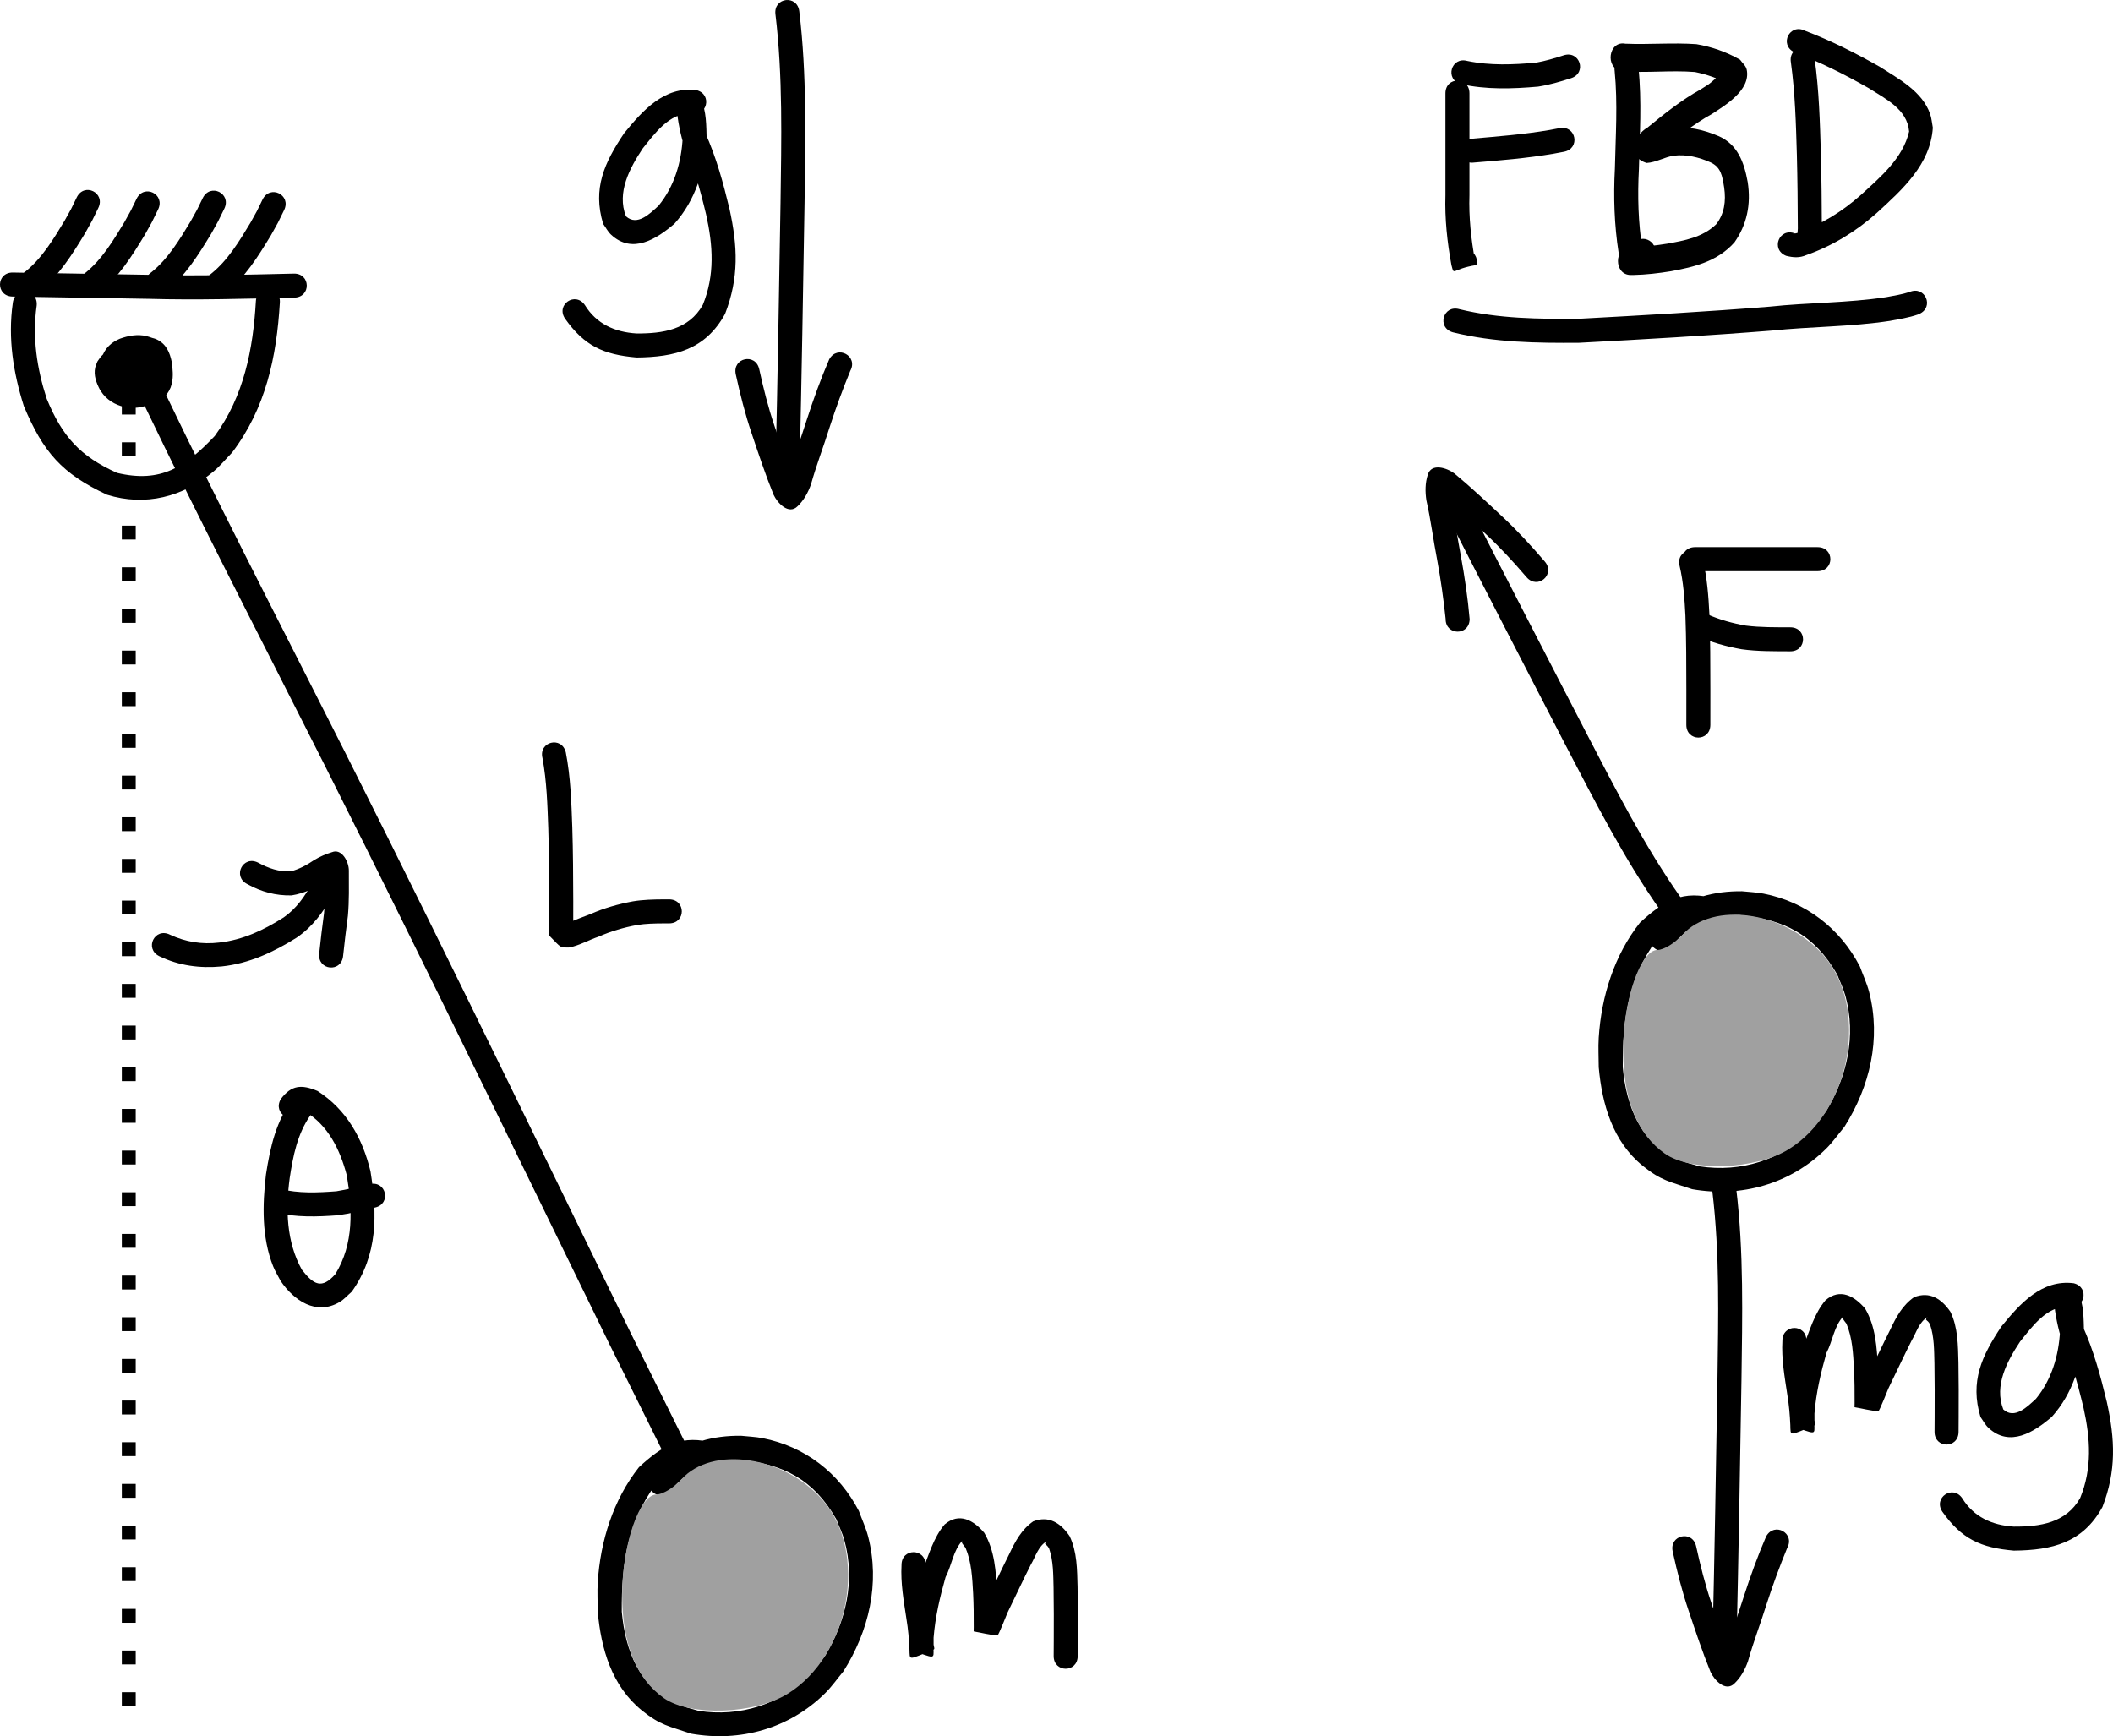 <?xml version="1.0" encoding="UTF-8" standalone="no"?>
<!-- Created with Inkscape (http://www.inkscape.org/) -->

<svg
   xmlns:dc="http://purl.org/dc/elements/1.1/"
   xmlns:cc="http://creativecommons.org/ns#"
   xmlns:rdf="http://www.w3.org/1999/02/22-rdf-syntax-ns#"
   xmlns:svg="http://www.w3.org/2000/svg"
   xmlns="http://www.w3.org/2000/svg"
   xmlns:sodipodi="http://sodipodi.sourceforge.net/DTD/sodipodi-0.dtd"
   xmlns:inkscape="http://www.inkscape.org/namespaces/inkscape"
   width="367.679"
   height="302.12"
   id="svg28321"
   version="1.1"
   inkscape:version="0.48.0 r9654"
   sodipodi:docname="Pendulum.svg">
  <defs
     id="defs28323" />
  <sodipodi:namedview
     inkscape:document-units="mm"
     pagecolor="#ffffff"
     bordercolor="#666666"
     borderopacity="1.0"
     inkscape:pageopacity="0.0"
     inkscape:pageshadow="2"
     inkscape:zoom="0.7176508"
     inkscape:cx="189.08004"
     inkscape:cy="47.36247"
     inkscape:current-layer="layer1"
     id="namedview28325"
     showgrid="false"
     fit-margin-top="0"
     fit-margin-left="0"
     fit-margin-right="0"
     fit-margin-bottom="0"
     inkscape:window-width="1280"
     inkscape:window-height="752"
     inkscape:window-x="0"
     inkscape:window-y="0"
     inkscape:window-maximized="1" />
  <g
     inkscape:label="Layer 1"
     inkscape:groupmode="layer"
     id="layer1"
     transform="translate(-337.101,-117.29)">
    <path
       style="fill:#000000;fill-opacity:1;fill-rule:nonzero;stroke:none"
       id="path28840"
       d="m 339.353,164.713 c 7.892,0.132 15.784,0.263 23.676,0.395 8.396,0.245 16.795,-0.021 25.189,-0.209 2.955,-0.066 3.049,4.113 0.094,4.179 l 0,0 c -8.448,0.19 -16.902,0.455 -25.352,0.209 -7.892,-0.132 -15.784,-0.263 -23.676,-0.395 -2.956,-0.049 -2.886,-4.229 0.07,-4.18 z"
       inkscape:connector-curvature="0" />
    <path
       style="fill:#000000;fill-opacity:1;fill-rule:nonzero;stroke:none"
       id="path28842"
       d="m 341.46,164.589 c 2.939,-2.33 4.967,-5.726 6.886,-8.907 1.496,-2.696 0.796,-1.349 2.106,-4.039 1.297,-2.656 5.053,-0.822 3.756,1.835 l 0,0 c -1.436,2.931 -0.675,1.474 -2.285,4.369 -2.219,3.655 -4.578,7.497 -8.01,10.128 -2.394,1.734 -4.846,-1.652 -2.452,-3.386 z"
       inkscape:connector-curvature="0" />
    <path
       inkscape:connector-curvature="0"
       d="m 351.866,164.84 c 2.939,-2.33 4.967,-5.726 6.886,-8.907 1.496,-2.696 0.796,-1.349 2.106,-4.039 1.297,-2.656 5.053,-0.822 3.756,1.835 l 0,0 c -1.436,2.931 -0.675,1.474 -2.285,4.369 -2.219,3.655 -4.578,7.497 -8.01,10.128 -2.394,1.734 -4.846,-1.652 -2.452,-3.386 z"
       id="path28848"
       style="fill:#000000;fill-opacity:1;fill-rule:nonzero;stroke:none" />
    <path
       inkscape:connector-curvature="0"
       d="m 363.384,164.708 c 2.939,-2.33 4.967,-5.726 6.886,-8.907 1.496,-2.696 0.796,-1.349 2.106,-4.039 1.297,-2.656 5.053,-0.822 3.756,1.835 l 0,0 c -1.436,2.931 -0.675,1.474 -2.285,4.369 -2.219,3.655 -4.578,7.497 -8.01,10.128 -2.394,1.734 -4.846,-1.652 -2.452,-3.386 z"
       id="path28850"
       style="fill:#000000;fill-opacity:1;fill-rule:nonzero;stroke:none" />
    <path
       style="fill:#000000;fill-opacity:1;fill-rule:nonzero;stroke:none"
       id="path28852"
       d="m 373.79,164.959 c 2.939,-2.33 4.967,-5.726 6.886,-8.907 1.496,-2.696 0.796,-1.349 2.106,-4.039 1.297,-2.656 5.053,-0.822 3.756,1.835 l 0,0 c -1.436,2.931 -0.675,1.474 -2.285,4.369 -2.219,3.655 -4.578,7.497 -8.01,10.128 -2.394,1.734 -4.846,-1.652 -2.452,-3.386 z"
       inkscape:connector-curvature="0" />
    <path
       style="fill:#000000;fill-opacity:1;fill-rule:nonzero;stroke:none"
       id="path28892"
       d="m 343.48,170.485 c -0.788,5.517 0.046,10.949 1.752,16.198 2.706,6.567 5.807,10.006 12.232,12.893 7.602,1.815 11.913,-1.028 17.003,-6.423 5.071,-6.888 6.679,-15.12 7.158,-23.467 0.173,-2.951 4.346,-2.706 4.173,0.244 l 0,0 c -0.567,9.499 -2.443,18.361 -8.321,26.124 -1.061,1.081 -2.025,2.266 -3.182,3.243 -5.293,4.469 -11.935,6.151 -18.574,4.078 -7.855,-3.665 -11.099,-7.404 -14.47,-15.416 -1.841,-5.813 -2.796,-11.81 -1.929,-17.91 0.308,-2.94 4.466,-2.504 4.158,0.436 z"
       inkscape:connector-curvature="0" />
    <path
       style="fill:#000000;fill-opacity:1;fill-rule:nonzero;stroke:none"
       id="path28898"
       d="m 362.878,179.441 c 8.682,18.44 17.953,36.593 27.175,54.767 19.464,38.148 38.069,76.724 56.876,115.197 3.544,7.143 7.088,14.286 10.632,21.428 1.314,2.648 -2.431,4.506 -3.745,1.858 l 0,0 c -3.547,-7.15 -7.095,-14.3 -10.642,-21.45 -18.798,-38.454 -37.394,-77.012 -56.849,-115.141 -9.223,-18.174 -18.494,-36.326 -27.175,-54.767 -1.337,-2.636 2.39,-4.527 3.728,-1.891 z"
       inkscape:connector-curvature="0"
       inkscape:transform-center-x="-48.948279"
       inkscape:transform-center-y="98.335537" />
    <path
       style="fill:#000000;fill-opacity:1;fill-rule:nonzero;stroke:none"
       id="path28906"
       d="m 358.158,177.262 c -0.017,6.3e-4 -0.068,0.008 -0.051,0.002 0.814,-0.284 1.656,-0.429 2.509,-0.532 1.296,-0.149 2.716,0.055 3.691,1.003 0.282,0.274 0.484,0.618 0.726,0.927 0.765,1.499 0.675,2.932 0.216,4.494 -0.639,1.392 -1.779,2.579 -3.355,2.886 -0.353,0.069 -0.717,0.05 -1.075,0.075 -0.347,-0.07 -0.709,-0.086 -1.04,-0.21 -1.606,-0.6 -2.333,-1.841 -2.779,-3.379 -0.162,-0.916 -0.321,-1.881 -0.195,-2.814 0.036,-0.269 0.109,-0.531 0.164,-0.797 0.124,-0.287 0.213,-0.591 0.373,-0.86 0.663,-1.105 1.833,-1.83 3.132,-1.915 0.335,-0.022 0.669,0.044 1.004,0.066 2.029,0.512 3.015,1.493 3.906,3.323 0.541,1.392 0.674,2.951 0.017,4.339 -0.155,0.327 -0.368,0.624 -0.553,0.937 -1.32,1.628 -3.018,2.117 -5.033,2.284 -1.732,4.3e-4 -3.431,-0.605 -4.51,-2.006 -0.208,-0.27 -0.36,-0.578 -0.539,-0.867 -0.623,-1.443 -0.773,-3.085 -0.121,-4.555 0.139,-0.313 0.334,-0.598 0.5,-0.897 1.293,-1.677 2.975,-2.193 5.008,-2.345 1.731,0.075 3.294,0.811 4.367,2.178 0.198,0.252 0.356,0.532 0.533,0.798 0.714,1.318 0.99,2.795 0.572,4.254 -0.078,0.271 -0.203,0.527 -0.304,0.79 -0.198,0.303 -0.358,0.634 -0.595,0.909 -0.902,1.047 -2.304,1.644 -3.682,1.697 -0.384,0.015 -0.768,-0.043 -1.151,-0.065 -1.594,-0.301 -3.135,-0.99 -4.157,-2.285 -0.216,-0.273 -0.375,-0.585 -0.563,-0.878 -0.657,-1.393 -0.976,-3.018 -0.329,-4.487 0.164,-0.373 0.424,-0.697 0.636,-1.046 0.294,-0.27 0.555,-0.581 0.882,-0.811 1.413,-0.994 3.183,-1.087 4.843,-1 1.61,0.211 3.232,0.83 4.3,2.099 0.23,0.273 0.399,0.592 0.599,0.887 1.036,2.061 0.582,3.701 -0.429,5.621 -0.885,1.364 -2.167,2.443 -3.762,2.897 -0.31,0.088 -0.631,0.129 -0.947,0.193 -0.399,-0.007 -0.803,0.041 -1.197,-0.022 -1.587,-0.256 -2.804,-1.31 -3.536,-2.682 -0.148,-0.278 -0.25,-0.577 -0.375,-0.866 -0.477,-1.275 -0.737,-2.612 -0.791,-3.967 0.147,-2.041 1.426,-3.363 3.431,-3.761 0.322,-0.064 0.653,-0.073 0.979,-0.11 1.373,-0.032 2.825,0.112 4.068,0.745 0.307,0.156 0.589,0.355 0.883,0.533 0.272,0.26 0.575,0.492 0.815,0.781 1.013,1.221 1.287,2.842 0.874,4.351 -0.097,0.353 -0.259,0.685 -0.388,1.028 -1.036,1.934 -2.511,2.931 -4.53,3.682 -1.504,0.426 -3.041,0.322 -4.338,-0.614 -0.783,-0.565 -0.925,-0.99 -1.408,-1.794 -0.609,-1.46 -0.871,-3.003 -0.897,-4.573 0.115,-1.79 0.965,-3.297 2.526,-4.243 0.28,-0.17 0.588,-0.289 0.883,-0.434 1.466,-0.532 3.066,-0.821 4.614,-0.457 0.35,0.082 0.685,0.218 1.027,0.327 1.656,0.772 2.833,2.175 3.238,3.953 0.079,0.345 0.105,0.699 0.158,1.048 0.068,1.662 -0.356,3.32 -1.383,4.66 -0.206,0.268 -0.456,0.5 -0.683,0.75 -1.262,1.105 -2.838,1.7 -4.522,1.753 -0.331,0.011 -0.662,-0.021 -0.993,-0.032 -1.707,-0.234 -3.28,-0.987 -4.377,-2.331 -0.207,-0.254 -0.375,-0.537 -0.562,-0.805 -0.607,-1.158 -1.123,-2.507 -0.816,-3.837 0.084,-0.365 0.256,-0.705 0.383,-1.058 0.228,-0.313 0.425,-0.649 0.684,-0.938 0.896,-0.999 2.472,-1.661 3.69,-2.192 1.174,-0.428 2.388,-1.051 3.667,-1.109 0.382,-0.017 0.765,0.029 1.147,0.043 0.352,0.105 0.723,0.161 1.056,0.314 1.745,0.798 2.354,2.295 2.706,4.028 0.145,1.182 0.276,2.4 0.019,3.578 -0.058,0.266 -0.151,0.524 -0.227,0.786 -0.685,1.653 -2.058,2.926 -3.977,2.904 -0.487,-0.006 -0.96,-0.166 -1.44,-0.249 -3.833,-1.096 -2.266,-6.458 1.567,-5.362 l 0,0 c -0.582,0.051 -1.467,0.279 -1.524,1.004 0.298,-0.3 0.006,-1.265 0.03,-1.661 -0.025,-0.208 -0.044,-0.309 -0.015,-0.302 0.05,0.012 0.076,0.07 0.116,0.102 0.307,0.238 0.62,0.406 1.023,0.401 0.098,-0.019 0.2,-0.021 0.293,-0.057 0.045,-0.017 -0.097,-0.01 -0.144,-8.4e-4 -0.139,0.026 -0.274,0.066 -0.41,0.104 -0.329,0.093 -0.694,0.214 -1.011,0.337 -0.216,0.084 -0.427,0.177 -0.641,0.265 -0.65,0.266 -0.393,0.144 -1.073,0.501 -0.159,0.083 -0.314,0.174 -0.475,0.254 -0.044,0.022 -0.091,0.059 -0.14,0.052 -0.024,-0.003 0.01,-0.046 0.015,-0.069 0.058,-0.119 0.115,-0.239 0.172,-0.359 0.026,-0.139 0.068,-0.277 0.079,-0.418 0.043,-0.554 -0.163,-0.592 0.013,-0.051 -0.023,0.253 0.311,0.44 0.487,0.551 0.391,0.054 0.759,0.028 1.147,-0.032 0.345,-0.181 0.441,-0.548 0.511,-0.911 0.114,-0.565 -0.128,-0.184 0.237,-0.388 -0.017,-0.277 -1.17,-0.064 -1.318,-0.023 -0.382,0.08 0.133,-0.284 -0.113,-0.449 -0.004,0.723 0.119,1.42 0.297,2.116 -0.306,-0.248 -0.708,-0.511 -1.125,-0.427 -0.065,0.013 -0.151,0.017 -0.185,0.073 -0.024,0.039 0.092,0.003 0.138,0.004 0.45,-0.122 0.848,-0.329 1.217,-0.611 0.039,-0.009 0.095,-0.069 0.116,-0.035 0.053,0.089 0.06,0.199 0.107,0.291 0.101,0.194 0.284,0.294 0.475,0.382 0.031,-0.001 0.114,0.017 0.092,-0.004 -0.304,-0.291 -1.045,-0.292 -1.428,-0.313 -0.205,-0.082 0.139,-0.211 0.221,-0.304 0.392,-0.443 0.473,-0.601 0.594,-1.181 0.019,-0.091 -0.004,-0.185 -0.006,-0.278 -0.118,0.346 0.296,1.61 0.403,2 0.057,0.343 -0.165,0.104 -0.425,0.05 -0.307,-0.063 -0.359,-0.021 -0.634,0.048 0.16,0.173 0.587,-0.17 0.683,-0.284 0.138,-0.191 0.273,-0.551 0.303,-0.496 0.048,0.088 0.042,0.393 0.182,0.38 0.588,0.413 -0.107,-0.276 -0.419,-0.221 -0.273,-0.033 -0.391,-0.06 -0.664,-0.048 -0.346,0.015 -0.451,0.082 -0.449,0.037 0.01,-0.179 0.431,-0.189 0.328,-0.43 0.043,-0.123 0.103,-0.242 0.131,-0.369 0.075,-0.351 -0.099,-0.516 -0.058,-0.148 -0.448,-0.161 0.345,0.402 0.433,0.352 -0.092,0.116 0.055,0.092 0.04,0.122 -0.117,0.231 -0.426,0.38 -0.43,0.682 0.062,0.187 0.158,0.478 0.086,0.04 0.077,-0.142 -0.163,-0.142 0.197,-0.284 -0.409,-0.056 -0.757,0.291 -0.49,-0.268 0.002,-0.092 -0.013,-0.345 -0.067,-0.269 -0.037,0.053 0.019,0.135 -0.011,0.193 -0.019,0.037 -0.067,-0.11 -0.109,-0.066 -0.115,-0.094 -0.256,-0.198 -0.418,-0.198 -0.01,-4e-5 -0.102,0.38 0.157,0.131 0.128,0.006 0.739,-0.066 0.751,-0.035 0.022,0.058 -0.083,0.122 -0.048,0.179 -0.019,0.072 -0.051,0.143 -0.057,0.217 -0.001,0.013 0.029,-0.017 0.039,-0.008 0.02,0.018 0.024,0.049 0.035,0.073 0.024,0.057 0.025,0.216 0.069,0.173 0.05,-0.05 -0.024,-0.138 -0.033,-0.208 -0.005,-0.036 -0.006,-0.073 -0.009,-0.109 -0.03,-0.227 0.134,0.026 0.138,-0.044 0.002,-0.035 -0.104,-0.068 -0.071,-0.077 0.11,-0.029 0.224,0.102 0.34,0.046 0.94,-0.071 1.559,-0.466 1.795,-1.413 -0.004,-0.551 -0.024,0.716 0.032,0.819 -0.013,0.125 -0.174,-0.14 -0.225,-0.179 -0.37,-0.283 -0.8,-0.431 -1.271,-0.417 -0.572,0.116 -0.966,0.247 -1.073,0.851 0.063,0.148 0.072,-0.233 0.073,-0.234 0.092,-0.102 0.031,0.467 0.216,0.366 0.36,0.366 0.39,0.479 0.845,0.666 0.209,0.086 0.982,0.068 0.246,0.09 -0.6,0.066 -1.186,0.178 -1.75,0.402 -3.871,0.957 -5.24,-4.458 -1.369,-5.415 z"
       inkscape:connector-curvature="0" />
    <path
       style="fill:#000000;fill-opacity:1;fill-rule:nonzero;stroke:none"
       id="path28928"
       d="m 459.626,372.19 c -3.523,-0.782 -6.083,1.119 -8.472,3.453 -4.931,6.723 -5.92,13.972 -5.857,22.108 0.603,6.73 3.06,13.2 9.638,16.078 1.199,0.524 2.496,0.784 3.744,1.176 7.132,1.088 14.225,-1.07 19.327,-6.287 0.973,-0.995 1.753,-2.163 2.629,-3.244 3.685,-6.034 5.315,-13.189 3.403,-20.138 -0.347,-1.261 -0.936,-2.442 -1.404,-3.663 -3.979,-6.976 -9.236,-9.644 -17.02,-10.384 -5.333,0.043 -8.414,1.468 -11.858,5.429 -1.979,2.195 -5.084,-0.604 -3.105,-2.799 l 0,0 c 0.78,-0.842 1.477,-1.77 2.34,-2.527 3.632,-3.183 8.334,-4.311 13.054,-4.261 1.254,0.139 2.524,0.173 3.762,0.417 7.377,1.453 13.298,6.029 16.744,12.667 0.536,1.476 1.213,2.908 1.608,4.427 2.122,8.163 0.127,16.496 -4.3,23.492 -1.061,1.267 -2.008,2.639 -3.183,3.801 -6.235,6.164 -14.771,8.537 -23.304,7.042 -3.88,-1.325 -5.359,-1.441 -8.59,-4.061 -5.237,-4.247 -7.085,-10.702 -7.666,-17.149 -4.3e-4,-1.72 -0.112,-3.444 -10e-4,-5.161 0.462,-7.174 2.693,-14.332 7.169,-20.002 4.168,-3.838 7.49,-5.812 13.211,-4.152 2.644,1.322 0.774,5.061 -1.869,3.739 z"
       inkscape:connector-curvature="0" />
    <path
       inkscape:connector-curvature="0"
       d="m 633.805,277.436 c -3.523,-0.782 -6.083,1.119 -8.472,3.453 -4.931,6.723 -5.92,13.972 -5.857,22.108 0.603,6.73 3.06,13.2 9.638,16.078 1.199,0.524 2.496,0.784 3.744,1.176 7.132,1.088 14.225,-1.07 19.327,-6.287 0.973,-0.995 1.753,-2.163 2.629,-3.244 3.685,-6.034 5.315,-13.189 3.403,-20.138 -0.347,-1.261 -0.936,-2.442 -1.404,-3.663 -3.979,-6.976 -9.236,-9.644 -17.02,-10.384 -5.333,0.043 -8.414,1.468 -11.858,5.429 -1.979,2.195 -5.084,-0.604 -3.105,-2.799 l 0,0 c 0.78,-0.842 1.477,-1.77 2.34,-2.527 3.632,-3.183 8.334,-4.311 13.054,-4.261 1.254,0.139 2.524,0.173 3.762,0.417 7.377,1.453 13.298,6.029 16.744,12.667 0.536,1.476 1.213,2.908 1.608,4.427 2.122,8.163 0.127,16.496 -4.3,23.492 -1.061,1.267 -2.008,2.639 -3.183,3.801 -6.235,6.164 -14.771,8.537 -23.304,7.042 -3.88,-1.325 -5.359,-1.441 -8.59,-4.061 -5.237,-4.247 -7.085,-10.702 -7.666,-17.149 -4.3e-4,-1.72 -0.112,-3.444 -10e-4,-5.161 0.462,-7.174 2.693,-14.332 7.169,-20.002 4.168,-3.838 7.49,-5.812 13.211,-4.152 2.644,1.322 0.774,5.061 -1.869,3.739 z"
       id="path28930"
       style="fill:#000000;fill-opacity:1;fill-rule:nonzero;stroke:none" />
    <path
       style="fill:#000000;fill-opacity:1;fill-rule:nonzero;stroke:none"
       id="path28932"
       d="m 626.119,275.844 c -6.415,-9.098 -11.477,-19.074 -16.616,-28.923 -7,-13.517 -13.985,-27.042 -20.897,-40.604 -1.342,-2.634 2.382,-4.532 3.724,-1.898 l 0,0 c 6.906,13.55 13.885,27.063 20.879,40.568 5.059,9.699 10.037,19.526 16.352,28.485 1.677,2.434 -1.765,4.806 -3.442,2.372 z"
       inkscape:connector-curvature="0" />
    <path
       style="fill:#000000;fill-opacity:1;fill-rule:nonzero;stroke:none"
       id="path28936"
       d="m 588.648,224.967 c -0.359,-3.431 -0.845,-6.861 -1.471,-10.256 -0.673,-3.443 -1.1,-6.935 -1.874,-10.358 -0.223,-1.489 -0.224,-3.014 0.243,-4.454 0.626,-2.114 3.383,-1.165 4.621,-0.232 2.923,2.416 5.678,5.021 8.447,7.612 2.592,2.418 4.981,5.035 7.29,7.721 1.926,2.242 -1.245,4.966 -3.171,2.724 l 0,0 c -2.209,-2.572 -4.494,-5.078 -6.975,-7.393 -2.673,-2.502 -5.333,-5.021 -8.151,-7.359 -3.271,-2.661 1.008,0.74 1.889,-1.701 -0.249,0.679 -0.155,1.459 -0.114,2.164 0.781,3.478 1.23,7.021 1.907,10.52 0.67,3.659 1.219,7.357 1.54,11.062 -0.035,2.956 -4.216,2.905 -4.18,-0.05 z"
       inkscape:connector-curvature="0" />
    <path
       inkscape:connector-curvature="0"
       d="m 639.216,324.114 c 1.333,11.052 1.06,22.235 0.914,33.344 -0.247,15.22 -0.51,30.44 -0.856,45.658 -0.067,2.955 -4.246,2.86 -4.179,-0.095 l 0,0 c 0.345,-15.205 0.609,-30.411 0.855,-45.618 0.145,-10.938 0.422,-21.95 -0.89,-32.833 -0.323,-2.938 3.833,-3.394 4.155,-0.456 z"
       id="path28938"
       style="fill:#000000;fill-opacity:1;fill-rule:nonzero;stroke:none" />
    <path
       inkscape:connector-curvature="0"
       d="m 648.081,386.676 c -1.311,3.191 -2.509,6.442 -3.568,9.727 -1.04,3.351 -2.32,6.627 -3.262,10.008 -0.509,1.417 -1.232,2.76 -2.326,3.806 -1.553,1.564 -3.531,-0.578 -4.178,-1.987 -1.428,-3.513 -2.618,-7.113 -3.827,-10.707 -1.135,-3.358 -1.998,-6.795 -2.757,-10.255 -0.633,-2.887 3.451,-3.782 4.083,-0.895 l 0,0 c 0.725,3.312 1.549,6.602 2.635,9.817 1.167,3.471 2.314,6.949 3.686,10.344 1.618,3.894 -0.537,-1.13 -2.47,0.602 0.542,-0.48 0.828,-1.211 1.126,-1.852 0.962,-3.433 2.247,-6.765 3.31,-10.167 1.145,-3.539 2.416,-7.056 3.89,-10.469 1.433,-2.585 5.089,-0.559 3.656,2.026 z"
       id="path28940"
       style="fill:#000000;fill-opacity:1;fill-rule:nonzero;stroke:none" />
    <path
       style="fill:#000000;fill-opacity:1;fill-rule:nonzero;stroke:none"
       id="path28956"
       d="m 498.153,389.602 c -0.184,2.977 0.377,5.9 0.816,8.828 0.31,1.869 0.471,3.757 0.557,5.649 0.064,2.019 0.355,1.827 -4.151,0.264 -2.1e-4,-7e-5 -0.002,-1.291 -0.003,-2.07 0.277,-3.992 1.152,-7.847 2.243,-11.684 1.128,-2.747 1.909,-5.732 3.864,-8.028 2.542,-2.157 5.026,-0.727 6.885,1.447 1.841,3.119 2.037,6.758 2.241,10.285 0.101,2.053 0.127,4.108 0.112,6.163 -0.004,0.362 -0.006,0.724 -0.029,1.086 -1.273,-0.471 -2.624,-0.769 -3.818,-1.413 -0.024,-0.013 1.642,-3.744 1.789,-4.051 1.37,-2.794 2.676,-5.624 4.079,-8.403 1.04,-2.201 2.115,-4.22 4.143,-5.641 2.755,-1.078 4.803,0.311 6.33,2.543 1.333,2.749 1.312,5.854 1.398,8.843 0.058,3.136 0.047,6.273 0.035,9.41 -0.004,0.881 -0.008,1.762 -0.015,2.643 -0.026,2.956 -4.206,2.919 -4.18,-0.037 l 0,0 c 0.007,-0.874 0.011,-1.747 0.015,-2.621 0.011,-3.092 0.022,-6.185 -0.034,-9.277 -0.062,-2.249 -0.023,-4.581 -0.758,-6.735 -0.452,-0.978 -1.056,-0.643 -0.462,-1.296 -1.471,0.886 -1.908,2.643 -2.743,4.059 -1.398,2.751 -2.686,5.562 -4.044,8.332 -0.124,0.255 -1.569,3.984 -1.752,3.973 -1.399,-0.083 -2.764,-0.465 -4.146,-0.698 0.006,-0.249 0.009,-0.497 0.013,-0.746 0.014,-1.965 -0.01,-3.931 -0.105,-5.894 -0.151,-2.665 -0.264,-5.402 -1.318,-7.896 -0.469,-0.661 -0.874,-0.941 -0.506,-1.304 -1.637,1.687 -1.9,4.377 -2.972,6.399 -0.986,3.465 -1.794,6.931 -2.083,10.535 5.2e-4,0.398 10e-4,0.797 0.002,1.195 4e-4,0.292 0.272,0.768 0.001,0.877 -4.516,1.825 -4.128,1.961 -4.205,-0.073 -0.078,-1.747 -0.226,-3.49 -0.515,-5.216 -0.469,-3.132 -1.045,-6.264 -0.862,-9.448 0,-2.956 4.18,-2.956 4.18,0 z"
       inkscape:connector-curvature="0" />
    <path
       inkscape:connector-curvature="0"
       d="m 651.431,350.586 c -0.184,2.977 0.377,5.9 0.816,8.828 0.31,1.869 0.471,3.757 0.557,5.649 0.064,2.019 0.355,1.827 -4.151,0.264 -2.1e-4,-7e-5 -0.002,-1.291 -0.003,-2.07 0.277,-3.992 1.152,-7.847 2.243,-11.684 1.128,-2.747 1.909,-5.732 3.864,-8.028 2.542,-2.157 5.026,-0.727 6.885,1.447 1.841,3.119 2.037,6.758 2.241,10.285 0.101,2.053 0.127,4.108 0.112,6.163 -0.004,0.362 -0.006,0.724 -0.029,1.086 -1.273,-0.471 -2.624,-0.769 -3.818,-1.413 -0.024,-0.013 1.642,-3.744 1.789,-4.051 1.37,-2.794 2.676,-5.624 4.079,-8.403 1.04,-2.201 2.115,-4.22 4.143,-5.641 2.755,-1.078 4.803,0.311 6.33,2.543 1.333,2.749 1.312,5.854 1.398,8.843 0.058,3.136 0.047,6.273 0.035,9.41 -0.004,0.881 -0.008,1.762 -0.015,2.643 -0.026,2.956 -4.206,2.919 -4.18,-0.037 l 0,0 c 0.007,-0.874 0.011,-1.747 0.015,-2.621 0.011,-3.092 0.022,-6.185 -0.034,-9.277 -0.062,-2.249 -0.023,-4.581 -0.758,-6.735 -0.452,-0.978 -1.056,-0.643 -0.462,-1.296 -1.471,0.886 -1.908,2.643 -2.743,4.059 -1.398,2.751 -2.686,5.562 -4.044,8.332 -0.124,0.255 -1.569,3.984 -1.752,3.973 -1.399,-0.083 -2.764,-0.465 -4.146,-0.698 0.006,-0.249 0.009,-0.497 0.013,-0.746 0.014,-1.965 -0.01,-3.931 -0.105,-5.894 -0.151,-2.665 -0.264,-5.402 -1.318,-7.896 -0.469,-0.661 -0.874,-0.941 -0.506,-1.304 -1.637,1.687 -1.9,4.377 -2.972,6.399 -0.986,3.465 -1.794,6.931 -2.083,10.535 5.2e-4,0.398 10e-4,0.797 0.002,1.195 4e-4,0.292 0.272,0.768 10e-4,0.877 -4.516,1.825 -4.128,1.961 -4.205,-0.073 -0.078,-1.747 -0.226,-3.49 -0.515,-5.216 -0.469,-3.132 -1.045,-6.264 -0.862,-9.448 0,-2.956 4.18,-2.956 4.18,0 z"
       id="path28958"
       style="fill:#000000;fill-opacity:1;fill-rule:nonzero;stroke:none" />
    <path
       style="fill:#000000;fill-opacity:1;fill-rule:nonzero;stroke:none"
       id="path28966"
       d="m 435.553,248.191 c 0.84,4.305 0.974,8.71 1.131,13.081 0.133,4.287 0.158,8.575 0.167,12.864 0.002,1.797 -5.4e-4,3.594 -0.006,5.391 -1.1e-4,0.222 -0.002,0.445 -0.004,0.667 -2.984,-2.559 -2.362,-2.215 -0.647,-2.212 -0.086,-0.014 -0.292,0.039 -0.258,-0.041 0.063,-0.145 3.735,-1.534 3.958,-1.611 2.344,-1.035 4.809,-1.72 7.321,-2.191 1.762,-0.295 3.549,-0.335 5.33,-0.347 0.325,-2.4e-4 0.651,-4.8e-4 0.976,-7.2e-4 2.956,-0.002 2.959,4.178 0.003,4.18 l 0,0 c -0.317,2e-4 -0.634,4.1e-4 -0.95,6.2e-4 -1.535,0.01 -3.074,0.034 -4.593,0.277 -2.317,0.429 -4.576,1.083 -6.735,2.037 -1.712,0.574 -3.284,1.505 -5.06,1.876 -1.727,-0.004 -1.294,0.197 -3.524,-2.079 10e-6,-0.002 0.002,-0.481 0.002,-0.569 0.006,-1.79 0.008,-3.579 0.006,-5.369 -0.009,-4.241 -0.034,-8.483 -0.165,-12.722 -0.146,-4.081 -0.267,-8.191 -1.009,-12.217 -0.717,-2.868 3.339,-3.882 4.055,-1.014 z"
       inkscape:connector-curvature="0" />
    <path
       style="fill:#000000;fill-opacity:1;fill-rule:nonzero;stroke:none"
       id="path28970"
       d="m 457.267,137.024 c -3.722,-0.036 -6.216,3.48 -8.317,6.081 -2.277,3.435 -4.56,7.673 -2.93,11.82 1.957,1.791 4.213,-0.497 5.674,-1.843 2.746,-3.34 3.977,-7.554 4.2,-11.814 0.007,-1.309 -0.092,-2.616 -0.31,-3.906 -0.168,-0.992 -0.291,-1.098 -0.238,-1.075 0.14,0.061 0.1,0.289 0.151,0.433 1.244,-0.042 2.495,-0.27 3.732,-0.126 0.09,0.011 -0.129,0.621 -0.081,1.255 0.064,0.841 0.431,1.775 0.677,2.566 1.914,4.235 3.126,8.716 4.212,13.22 1.435,6.531 1.665,11.975 -0.764,18.263 -3.415,6.236 -8.748,7.528 -15.412,7.596 -5.789,-0.5 -9.076,-2.028 -12.437,-6.758 -1.653,-2.451 1.813,-4.788 3.466,-2.337 l 0,0 c 2.002,3.246 5.187,4.683 8.959,4.915 4.571,0.03 9.089,-0.636 11.538,-4.958 2.125,-5.175 1.787,-10.344 0.585,-15.743 -1.063,-4.429 -2.282,-8.813 -4.148,-12.982 -0.197,-0.659 -1.315,-5.382 -0.722,-5.711 1.22,-0.678 2.628,-0.941 3.941,-1.411 1.013,2.167 0.951,4.679 1.023,7.02 -0.379,5.38 -1.934,10.598 -5.606,14.687 -3.072,2.631 -7.313,5.387 -11.041,1.894 -0.562,-0.527 -0.91,-1.243 -1.365,-1.864 -1.861,-6.165 0.201,-10.625 3.654,-15.78 3.215,-3.924 6.984,-8.207 12.573,-7.497 2.868,0.717 1.854,4.772 -1.014,4.055 z"
       inkscape:connector-curvature="0" />
    <path
       inkscape:connector-curvature="0"
       d="m 696.937,344.646 c -3.722,-0.036 -6.216,3.48 -8.317,6.081 -2.277,3.435 -4.56,7.673 -2.93,11.82 1.957,1.791 4.213,-0.497 5.674,-1.843 2.746,-3.34 3.977,-7.554 4.2,-11.814 0.007,-1.309 -0.092,-2.616 -0.31,-3.906 -0.168,-0.992 -0.291,-1.098 -0.238,-1.075 0.14,0.061 0.1,0.289 0.151,0.433 1.244,-0.042 2.495,-0.27 3.732,-0.126 0.09,0.011 -0.129,0.621 -0.081,1.255 0.064,0.841 0.431,1.775 0.677,2.566 1.914,4.235 3.126,8.716 4.212,13.22 1.435,6.531 1.665,11.975 -0.764,18.263 -3.415,6.236 -8.748,7.528 -15.412,7.596 -5.789,-0.5 -9.076,-2.028 -12.437,-6.758 -1.653,-2.451 1.813,-4.788 3.466,-2.337 l 0,0 c 2.002,3.246 5.187,4.683 8.959,4.915 4.571,0.03 9.089,-0.636 11.538,-4.958 2.125,-5.175 1.787,-10.344 0.585,-15.743 -1.063,-4.429 -2.282,-8.813 -4.148,-12.982 -0.197,-0.659 -1.315,-5.382 -0.722,-5.711 1.22,-0.678 2.628,-0.941 3.941,-1.411 1.013,2.167 0.951,4.679 1.023,7.02 -0.379,5.38 -1.934,10.598 -5.606,14.687 -3.072,2.631 -7.313,5.387 -11.041,1.894 -0.562,-0.527 -0.91,-1.243 -1.365,-1.864 -1.861,-6.165 0.201,-10.625 3.654,-15.78 3.215,-3.924 6.984,-8.207 12.573,-7.497 2.868,0.717 1.854,4.772 -1.014,4.055 z"
       id="path28972"
       style="fill:#000000;fill-opacity:1;fill-rule:nonzero;stroke:none" />
    <path
       style="fill:#000000;fill-opacity:1;fill-rule:nonzero;stroke:none"
       id="path28974"
       d="m 476.185,119.279 c 1.333,11.052 1.06,22.235 0.914,33.344 -0.247,15.22 -0.51,30.44 -0.856,45.658 -0.067,2.955 -4.246,2.86 -4.179,-0.095 l 0,0 c 0.345,-15.205 0.609,-30.411 0.855,-45.618 0.145,-10.938 0.422,-21.95 -0.89,-32.833 -0.323,-2.938 3.833,-3.394 4.155,-0.456 z"
       inkscape:connector-curvature="0" />
    <path
       style="fill:#000000;fill-opacity:1;fill-rule:nonzero;stroke:none"
       id="path28976"
       d="m 485.049,181.841 c -1.311,3.191 -2.509,6.442 -3.568,9.727 -1.04,3.351 -2.32,6.627 -3.262,10.008 -0.509,1.417 -1.232,2.76 -2.326,3.806 -1.553,1.564 -3.531,-0.578 -4.178,-1.987 -1.428,-3.513 -2.618,-7.113 -3.827,-10.707 -1.135,-3.358 -1.998,-6.795 -2.757,-10.255 -0.633,-2.887 3.451,-3.782 4.083,-0.895 l 0,0 c 0.725,3.312 1.549,6.602 2.635,9.817 1.167,3.471 2.314,6.949 3.686,10.344 1.618,3.894 -0.537,-1.13 -2.47,0.602 0.542,-0.48 0.828,-1.211 1.126,-1.852 0.962,-3.433 2.247,-6.765 3.31,-10.167 1.145,-3.539 2.416,-7.056 3.89,-10.469 1.433,-2.585 5.089,-0.559 3.656,2.026 z"
       inkscape:connector-curvature="0" />
    <path
       style="fill:#000000;fill-opacity:1;fill-rule:nonzero;stroke:none"
       id="path28978"
       d="m 633.421,214.749 c 0.735,3.093 0.971,6.266 1.13,9.431 0.167,4.344 0.162,8.693 0.169,13.04 0.002,2.068 -9e-5,4.136 -0.003,6.204 -0.005,2.956 -4.185,2.949 -4.18,-0.007 l 0,0 c 0.003,-2.063 0.005,-4.127 0.003,-6.191 -0.007,-4.28 -0.002,-8.561 -0.163,-12.838 -0.143,-2.894 -0.348,-5.795 -1.01,-8.625 -0.717,-2.868 3.339,-3.882 4.055,-1.014 z"
       inkscape:connector-curvature="0" />
    <path
       style="fill:#000000;fill-opacity:1;fill-rule:nonzero;stroke:none"
       id="path28980"
       d="m 632.06,212.499 c 3.97,0 7.941,0 11.911,0 2.881,0 5.763,0 8.644,0 0.256,0 0.512,0 0.768,0 2.956,0 2.956,4.18 0,4.18 l 0,0 c -0.256,0 -0.512,0 -0.768,0 -2.881,0 -5.763,0 -8.644,0 -3.97,0 -7.941,0 -11.911,0 -2.956,0 -2.956,-4.18 0,-4.18 z"
       inkscape:connector-curvature="0" />
    <path
       style="fill:#000000;fill-opacity:1;fill-rule:nonzero;stroke:none"
       id="path28982"
       d="m 634.221,224.2 c 2.127,0.93 4.373,1.555 6.657,1.951 2.571,0.327 5.173,0.289 7.76,0.3 2.956,0.013 2.937,4.194 -0.019,4.18 l 0,0 c -2.824,-0.013 -5.664,0.025 -8.467,-0.364 -2.678,-0.479 -5.316,-1.205 -7.8,-2.329 -2.644,-1.322 -0.774,-5.061 1.869,-3.739 z"
       inkscape:connector-curvature="0" />
    <path
       style="fill:none;stroke:#000000;stroke-width:2.417;stroke-linecap:butt;stroke-linejoin:miter;stroke-miterlimit:4;stroke-opacity:1;stroke-dasharray:2.417, 4.833;stroke-dashoffset:0"
       d="m 359.506,179.753 0,238.277"
       id="path28984"
       inkscape:connector-curvature="0" />
    <path
       style="fill:#000000;fill-opacity:1;fill-rule:nonzero;stroke:none"
       id="path28990"
       d="m 366.682,279.938 c 2.717,1.274 5.588,1.721 8.548,1.367 4.112,-0.438 7.796,-2.19 11.241,-4.377 2.188,-1.535 3.659,-3.62 4.907,-5.933 1.432,-2.586 5.089,-0.561 3.657,2.025 l 0,0 c -1.64,2.905 -3.521,5.539 -6.333,7.443 -4,2.511 -8.279,4.501 -13.037,4.999 -3.765,0.353 -7.413,-0.121 -10.853,-1.786 -2.644,-1.322 -0.774,-5.061 1.869,-3.739 z"
       inkscape:connector-curvature="0" />
    <path
       style="fill:#000000;fill-opacity:1;fill-rule:nonzero;stroke:none"
       id="path28998"
       d="m 382.009,267.397 c 1.791,0.985 3.647,1.624 5.688,1.524 1.502,-0.401 2.82,-1.115 4.091,-1.985 0.97,-0.582 2.012,-1.036 3.095,-1.363 1.674,-0.682 2.944,1.664 2.922,3.237 7.1e-4,2.618 0.069,5.226 -0.164,7.835 -0.304,2.331 -0.6,4.661 -0.838,7 -0.3,2.941 -4.458,2.517 -4.159,-0.424 l 0,0 c 0.238,-2.328 0.527,-4.649 0.835,-6.969 0.251,-2.496 0.117,-5 0.146,-7.506 0.037,-2.297 1.59,1.142 2.448,0.833 -0.668,0.209 -1.319,0.472 -1.933,0.811 -1.926,1.306 -3.976,2.345 -6.305,2.708 -2.745,0.063 -5.287,-0.623 -7.697,-1.963 -2.644,-1.322 -0.774,-5.061 1.869,-3.739 z"
       inkscape:connector-curvature="0" />
    <path
       style="fill:#000000;fill-opacity:1;fill-rule:nonzero;stroke:none"
       id="path29004"
       d="m 391.14,311.321 c -2.298,3.273 -3.043,7.11 -3.632,10.983 -0.718,5.406 -0.579,11.068 2.113,15.922 2.069,2.658 3.484,3.432 5.834,0.776 3.253,-5.284 2.97,-11.339 1.987,-17.212 -1.177,-4.451 -3.232,-8.703 -7.299,-11.112 -0.907,-0.486 -1.467,0.218 -0.577,-0.018 -1.501,2.547 -5.102,0.424 -3.601,-2.123 l 0,0 c 1.836,-2.455 3.612,-2.581 6.386,-1.409 5.02,3.219 7.839,8.231 9.218,13.987 1.193,7.442 1.3,14.534 -3.257,20.94 -0.702,0.599 -1.312,1.325 -2.106,1.796 -4.094,2.43 -7.986,-0.275 -10.278,-3.67 -0.435,-0.851 -0.953,-1.665 -1.306,-2.553 -1.996,-5.033 -1.865,-10.692 -1.244,-15.961 0.74,-4.733 1.756,-9.458 4.807,-13.302 2.09,-2.09 5.046,0.866 2.956,2.956 z"
       inkscape:connector-curvature="0" />
    <path
       style="fill:#000000;fill-opacity:1;fill-rule:nonzero;stroke:none"
       id="path29006"
       d="m 385.831,324.181 c 3.244,0.798 6.511,0.655 9.806,0.404 1.955,-0.317 3.873,-0.815 5.804,-1.247 2.885,-0.644 3.795,3.436 0.91,4.08 l 0,0 c -2.126,0.474 -4.237,1.033 -6.398,1.335 -3.672,0.277 -7.327,0.394 -10.942,-0.474 -2.899,-0.58 -2.079,-4.679 0.82,-4.099 z"
       inkscape:connector-curvature="0" />
    <path
       style="fill:#a0a0a0;stroke:none"
       d="m 452.631,412.79 c -4.797,-3.36 -7.269,-9.483 -7.269,-18.006 0,-8.672 3.009,-17.442 5.983,-17.442 1.07,0 3.021,-1.188 4.335,-2.64 5.332,-5.892 17.817,-4.081 24.523,3.557 8.023,9.138 4.813,27.066 -6.049,33.779 -5.761,3.561 -16.955,3.952 -21.523,0.753 z"
       id="path29008"
       inkscape:connector-curvature="0" />
    <path
       style="fill:#a0a0a0;stroke:none"
       d="m 626.811,318.037 c -4.797,-3.36 -7.269,-9.483 -7.269,-18.006 0,-8.672 3.009,-17.442 5.983,-17.442 1.07,0 3.021,-1.188 4.335,-2.64 5.332,-5.892 17.817,-4.081 24.523,3.557 8.023,9.138 4.813,27.066 -6.049,33.779 -5.761,3.561 -16.955,3.952 -21.523,0.753 z"
       id="path29010"
       inkscape:connector-curvature="0" />
    <path
       style="color:#000000;fill:#000000;fill-opacity:1;fill-rule:nonzero;stroke:none;stroke-width:1px;marker:none;visibility:visible;display:inline;overflow:visible;enable-background:accumulate"
       id="path3023"
       d="m 592.796,133.529 c 0,5.903 0,11.805 0,17.708 -0.127,3.829 0.279,7.655 0.975,11.416 0.489,1.519 0.179,0.277 -3.836,-0.177 0.66,-2.881 4.735,-1.948 4.075,0.933 l 0,0 c -4.396,0.691 -3.807,2.016 -4.35,0.003 -0.738,-4.012 -1.172,-8.091 -1.044,-12.174 0,-5.903 0,-11.805 0,-17.708 0,-2.956 4.18,-2.956 4.18,0 z"
       inkscape:connector-curvature="0" />
    <path
       style="color:#000000;fill:#000000;fill-opacity:1;fill-rule:nonzero;stroke:none;stroke-width:1px;marker:none;visibility:visible;display:inline;overflow:visible;enable-background:accumulate"
       id="path3033"
       d="m 592.447,127.899 c 3.954,0.82 7.939,0.647 11.927,0.296 1.638,-0.294 3.235,-0.764 4.816,-1.277 2.812,-0.91 4.1,3.067 1.287,3.977 l 0,0 c -1.88,0.607 -3.781,1.162 -5.738,1.464 -4.494,0.393 -8.999,0.544 -13.441,-0.44 -2.842,-0.812 -1.694,-4.832 1.148,-4.019 z"
       inkscape:connector-curvature="0" />
    <path
       style="color:#000000;fill:#000000;fill-opacity:1;fill-rule:nonzero;stroke:none;stroke-width:1px;marker:none;visibility:visible;display:inline;overflow:visible;enable-background:accumulate"
       id="path3037"
       d="m 593.266,141.419 c 4.509,-0.395 9.01,-0.743 13.473,-1.508 0.577,-0.108 1.154,-0.216 1.731,-0.324 2.905,-0.544 3.675,3.565 0.769,4.109 l 0,0 c -0.599,0.112 -1.197,0.224 -1.796,0.336 -4.695,0.801 -9.432,1.183 -14.177,1.568 -2.956,0 -2.956,-4.18 0,-4.18 z"
       inkscape:connector-curvature="0" />
    <path
       style="color:#000000;fill:#000000;fill-opacity:1;fill-rule:nonzero;stroke:none;stroke-width:1px;marker:none;visibility:visible;display:inline;overflow:visible;enable-background:accumulate"
       id="path3039"
       d="m 622.204,129.053 c 0.613,5.859 0.21,11.79 0.081,17.671 -0.25,4.66 -0.124,9.302 0.6,13.913 0.073,0.153 0.111,0.328 0.22,0.458 0.047,0.056 0.039,-0.174 -0.019,-0.219 -0.38,-0.295 -0.78,-0.588 -1.232,-0.751 -0.749,-0.27 -0.699,0.396 -0.68,-0.16 1.548,-2.518 5.109,-0.329 3.561,2.189 l 0,0 c -2.251,3.135 -4.902,2.913 -5.98,-0.871 -0.755,-4.854 -0.912,-9.743 -0.649,-14.65 0.124,-5.653 0.513,-11.355 -0.04,-16.988 -0.418,-2.926 3.72,-3.517 4.138,-0.591 z"
       inkscape:connector-curvature="0" />
    <path
       style="color:#000000;fill:#000000;fill-opacity:1;fill-rule:nonzero;stroke:none;stroke-width:1px;marker:none;visibility:visible;display:inline;overflow:visible;enable-background:accumulate"
       id="path3047"
       d="m 619.919,124.893 c 4.127,0.174 8.252,-0.208 12.374,0.083 2.635,0.449 5.209,1.34 7.597,2.708 0.384,0.575 1.003,1.017 1.152,1.724 0.761,3.617 -3.999,6.352 -6.045,7.712 -3.151,1.729 -5.984,4.02 -8.818,6.339 -3.166,2.54 1.29,-0.331 -1.799,-2.586 -1.427,-0.327 3.42,-1.302 3.446,-1.307 2.863,-0.371 5.731,0.284 8.407,1.441 3.13,1.419 4.329,4.333 4.979,7.948 0.613,3.93 -0.153,7.448 -2.303,10.508 -2.997,3.373 -7.068,4.28 -11.039,5.021 -2.164,0.35 -4.341,0.607 -6.526,0.654 -0.16,6.3e-4 -0.32,10e-4 -0.48,0.002 -2.956,0.01 -2.968,-4.842 -0.012,-4.852 l 0,0 c 0.139,-3.9e-4 0.278,-7.7e-4 0.418,-0.001 1.99,-0.04 3.972,-0.283 5.944,-0.595 2.975,-0.544 6.111,-1.068 8.508,-3.367 1.416,-1.807 1.749,-4.006 1.392,-6.419 -0.334,-2.069 -0.556,-3.508 -2.356,-4.359 -2.015,-0.899 -4.198,-1.426 -6.363,-1.173 -1.652,0.235 -3.094,1.172 -4.763,1.273 -3.564,-1.07 -2.18,-4.862 0.14,-6.154 2.948,-2.412 5.903,-4.789 9.174,-6.599 1.588,-1.017 1.433,-0.818 2.812,-2.071 0.384,-0.349 0.987,-1.507 1.187,-0.991 0.948,2.456 -0.918,0.083 1.085,2.197 -1.882,-1.101 -3.93,-1.785 -6.001,-2.21 -4.259,-0.334 -8.532,0.205 -12.795,-0.139 -2.916,-0.564 -2.228,-5.35 0.687,-4.786 z"
       inkscape:connector-curvature="0" />
    <path
       style="color:#000000;fill:#000000;fill-opacity:1;fill-rule:nonzero;stroke:none;stroke-width:1px;marker:none;visibility:visible;display:inline;overflow:visible;enable-background:accumulate"
       id="path3049"
       d="m 652.852,127.445 c 0.781,5.534 0.933,11.133 1.098,16.712 0.109,4.291 0.154,8.583 0.167,12.875 -0.325,-0.776 0.217,1.657 -2.5e-4,1.287 -0.252,-0.43 -0.077,-1.176 -0.521,-1.402 -2.172,-1.108 -3.104,0.665 -2.453,-0.45 1.765,-2.371 5.118,0.124 3.354,2.496 l 0,0 c -2.288,2.879 -4.955,1.082 -4.56,-1.917 -0.013,-4.255 -0.057,-8.511 -0.165,-12.765 -0.158,-5.39 -0.302,-10.799 -1.042,-16.147 -0.486,-2.916 3.637,-3.603 4.123,-0.687 z"
       inkscape:connector-curvature="0" />
    <path
       style="color:#000000;fill:#000000;fill-opacity:1;fill-rule:nonzero;stroke:none;stroke-width:1px;marker:none;visibility:visible;display:inline;overflow:visible;enable-background:accumulate"
       id="path3055"
       d="m 651.165,122.632 c 4.538,1.718 8.864,3.916 13.079,6.305 3.276,2.116 7.338,4.234 8.711,8.186 0.267,0.768 0.316,1.596 0.474,2.394 -0.426,6.404 -5.307,10.757 -9.752,14.828 -3.601,3.208 -7.705,5.732 -12.251,7.328 -1.216,0.529 -2.289,0.44 -3.528,0.13 -2.744,-1.098 -1.191,-4.979 1.553,-3.881 l 0,0 c -0.995,-0.031 0.106,0.138 0.601,-0.197 4.019,-1.384 7.621,-3.65 10.804,-6.465 3.406,-3.11 7.35,-6.398 8.445,-11.087 -0.319,-3.899 -4.146,-5.705 -7.119,-7.6 -4.15,-2.359 -8.42,-4.496 -12.884,-6.202 -2.644,-1.322 -0.774,-5.061 1.869,-3.739 z"
       inkscape:connector-curvature="0" />
    <path
       style="color:#000000;fill:#000000;fill-opacity:1;fill-rule:nonzero;stroke:none;stroke-width:1px;marker:none;visibility:visible;display:inline;overflow:visible;enable-background:accumulate"
       id="path3061"
       d="m 591.054,171.095 c 6.821,1.658 13.84,1.719 20.814,1.663 11.061,-0.594 22.12,-1.223 33.162,-2.106 6.751,-0.726 13.576,-0.627 20.292,-1.657 1.372,-0.258 2.765,-0.475 4.096,-0.909 -0.016,0.005 -0.031,0.01 -0.047,0.015 2.709,-1.182 4.381,2.65 1.671,3.832 l 0,0 c -0.079,0.032 -0.158,0.065 -0.237,0.097 -1.571,0.54 -3.227,0.788 -4.853,1.098 -6.817,1.036 -13.735,0.978 -20.589,1.691 -11.142,0.89 -22.301,1.528 -33.462,2.119 -7.372,0.057 -14.793,-0.037 -21.995,-1.824 -2.842,-0.812 -1.694,-4.832 1.148,-4.019 z"
       inkscape:connector-curvature="0" />
  </g>
</svg>
